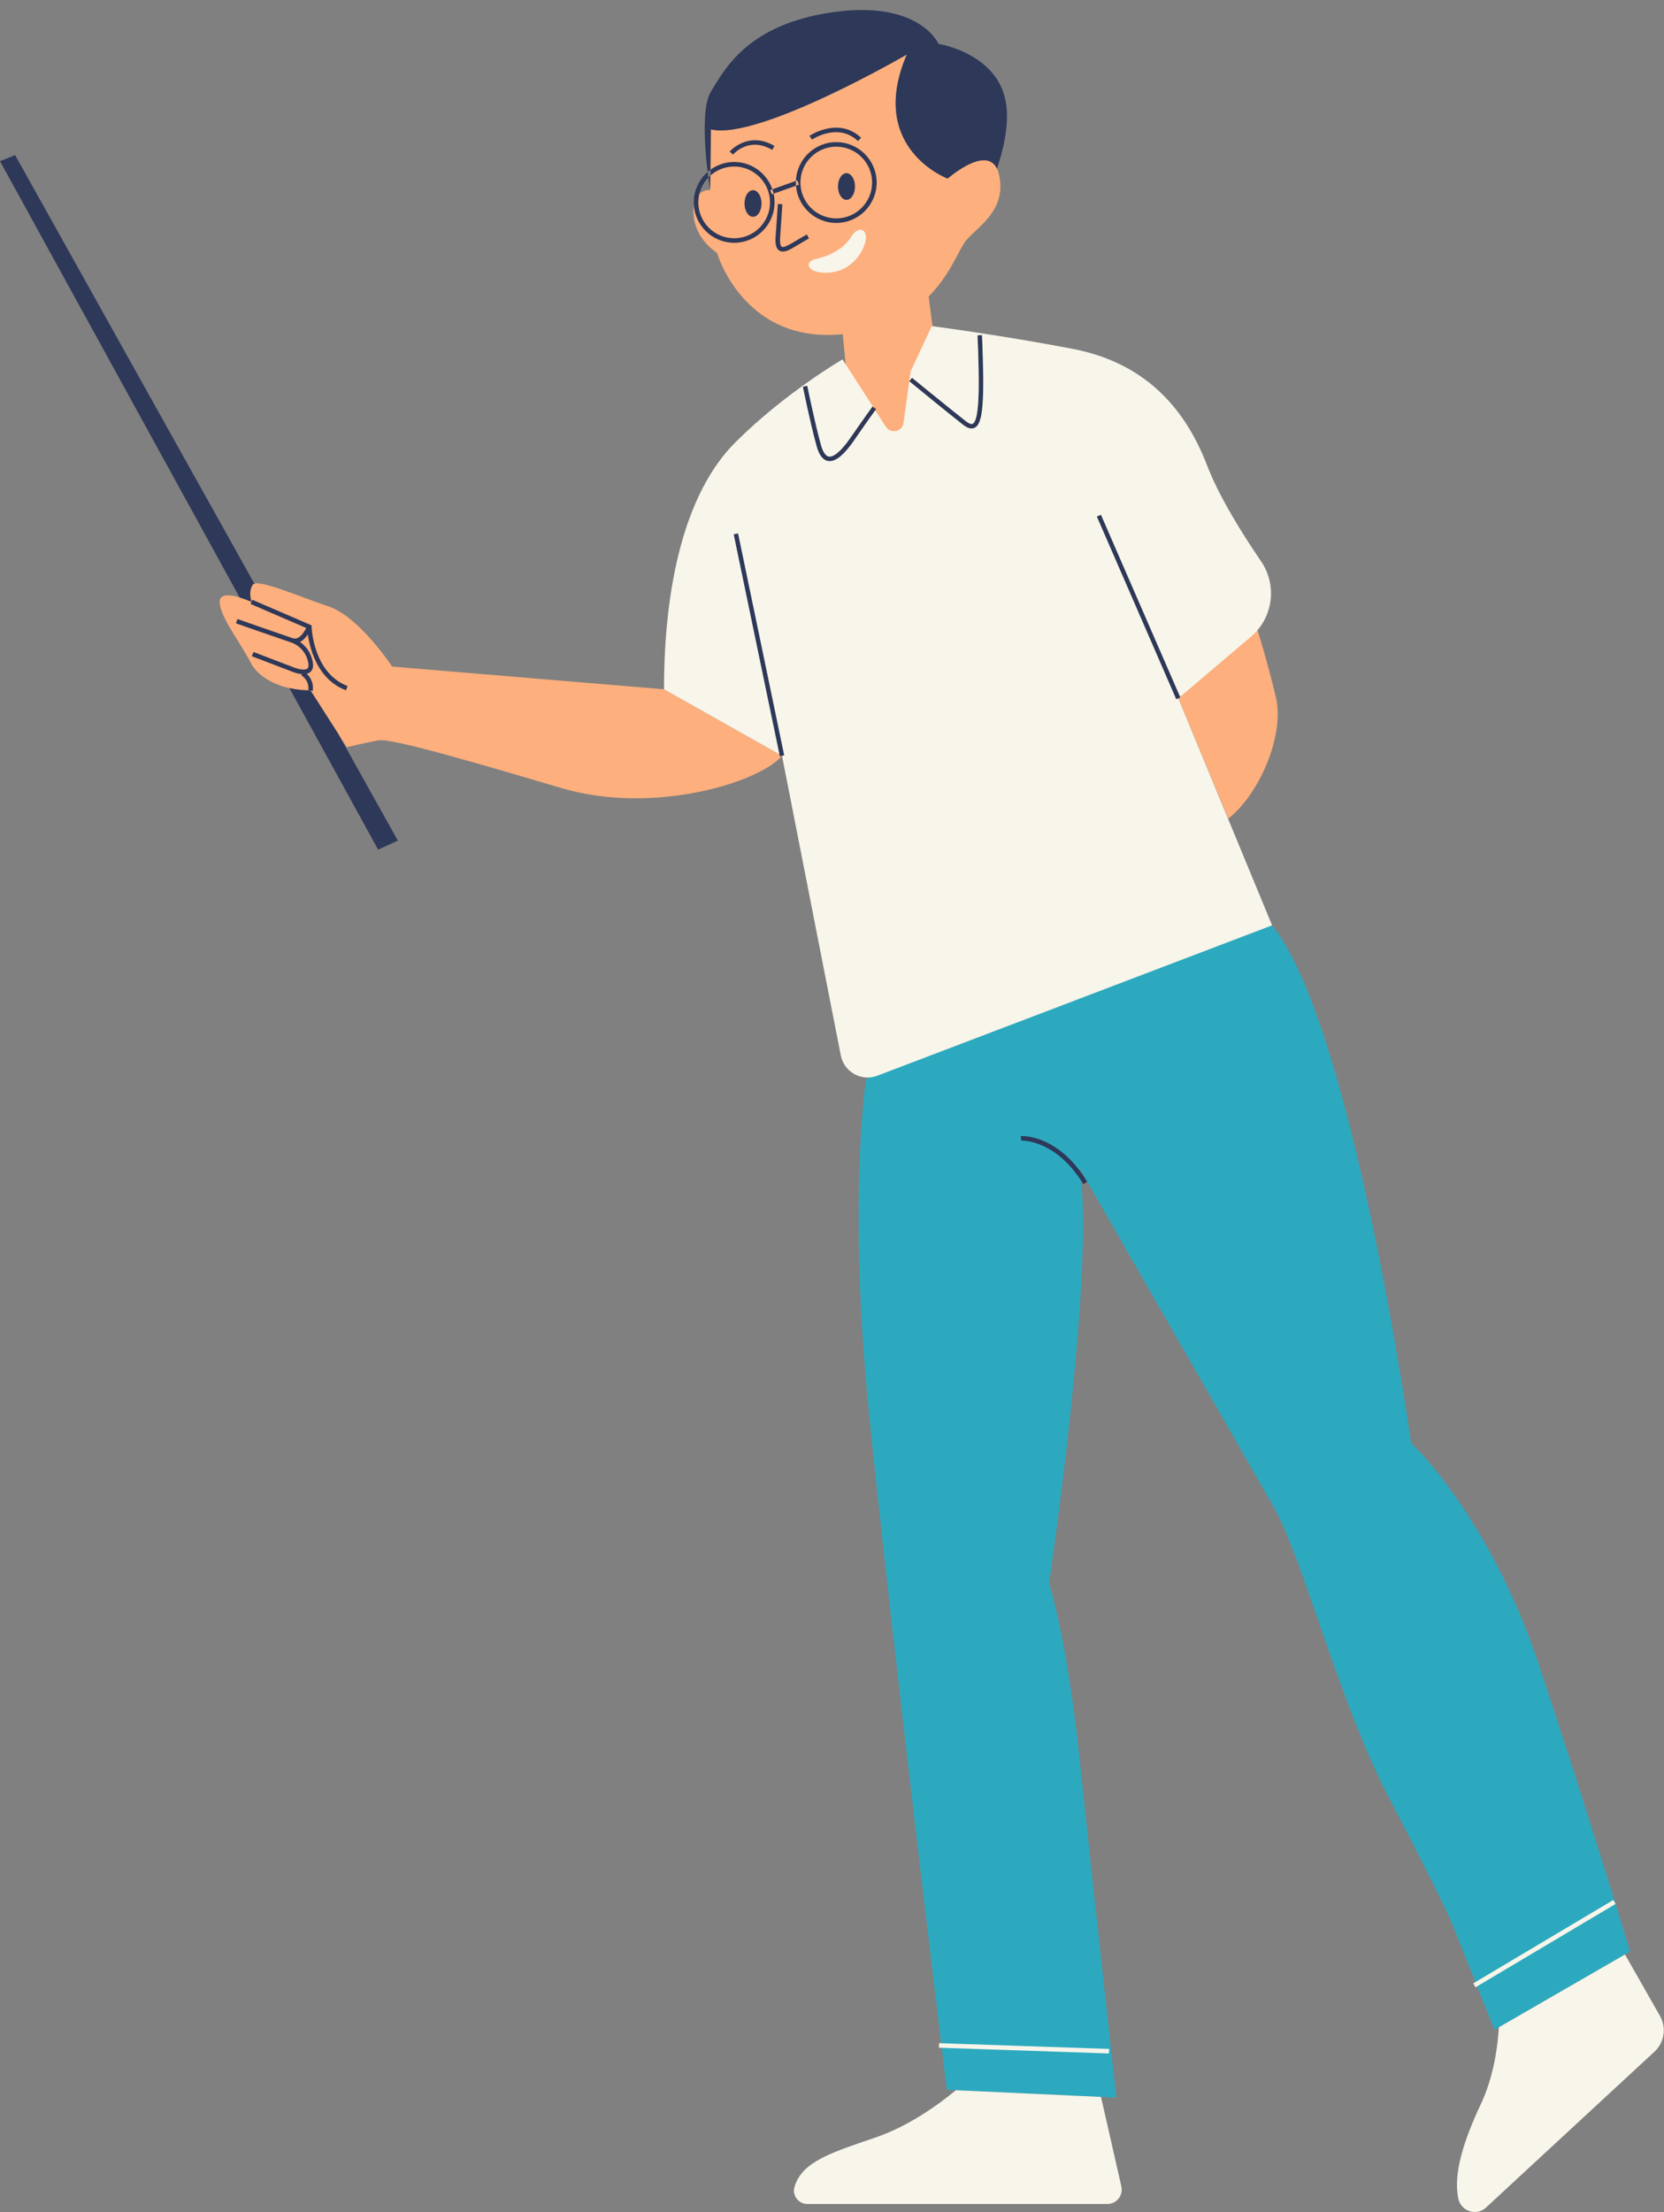 <?xml version="1.0" encoding="UTF-8"?><svg xmlns="http://www.w3.org/2000/svg" xmlns:xlink="http://www.w3.org/1999/xlink" contentScriptType="text/ecmascript" fill="#000000" width="366.7" zoomAndPan="magnify" contentStyleType="text/css" viewBox="0.0 -2.2 366.7 487.3" height="487.3" preserveAspectRatio="xMidYMid meet" version="1"><rect x="0.0" y="-2.2" width="366.7" height="487.3" fill="#808080" stroke="none"/><defs><clipPath id="a"><path d="M 146 48 L 366.66 48 L 366.66 485.07 L 146 485.07 Z M 146 48"/></clipPath></defs><g><g id="change1_1"><path fill="#fdaf7d" d="M 203.918 57.387 L 206.168 74.887 L 203.668 103.887 L 187.918 94.387 L 185.168 65.637 L 203.918 57.387"/></g><g id="change2_1"><path fill="#2ca9bf" d="M 226.473 209.879 C 248.309 199.531 280.336 201.637 280.336 201.637 C 280.336 201.637 262.68 179.992 280.336 201.637 C 297.988 223.277 310.953 315.625 310.953 315.625 C 310.953 315.625 328.195 331.715 339.113 364.477 C 350.035 397.234 359.23 427.695 359.23 427.695 L 329.344 444.934 L 320.148 421.945 C 320.148 421.945 317.852 416.199 306.355 394.359 C 294.863 372.52 287.391 341.488 280.492 329.418 C 273.598 317.348 237.965 255.277 237.965 255.277 C 241.414 277.695 231.168 346.637 231.168 346.637 C 231.168 346.637 235.09 358.152 237.965 385.738 C 240.84 413.324 246.012 459.879 246.012 459.879 L 208.656 458.152 C 208.656 458.152 196.012 354.703 191.414 308.152 C 186.816 261.602 190.84 235.738 190.84 235.738 C 190.84 235.738 204.633 220.223 226.473 209.879"/></g><g id="change3_1"><path fill="#fdaf7d" d="M 156.668 26.301 L 156.5 39.637 C 156.5 39.637 152.5 39.301 152.832 44.969 C 153.168 50.637 158 53.469 158 53.469 C 158 53.469 163.668 73.301 185.168 71.469 C 206.668 69.637 210.168 53.801 213 50.637 C 215.836 47.469 221.836 43.969 220.168 36.301 C 218.5 28.637 208.836 37.137 208.836 37.137 C 208.836 37.137 191 30.469 199.836 9.801 C 199.836 9.801 167.168 28.801 156.668 26.301 Z M 270.668 178.137 C 277.418 172.887 283.168 159.887 281.168 151.387 C 279.168 142.887 276.668 135.137 276.668 135.137 L 259.668 151.637 Z M 172.336 164.301 C 172.336 164.301 177.418 158.387 172.336 164.301 C 167.25 170.219 143.918 177.387 123.668 171.387 C 103.418 165.387 86.168 160.387 83.418 160.887 C 80.668 161.387 76.418 162.387 76.418 162.387 L 68.418 149.887 C 62.668 149.887 57.168 147.637 55.168 143.637 C 53.168 139.637 48.418 133.637 48.418 130.387 C 48.418 127.137 55.418 130.387 55.418 130.387 C 55.418 130.387 54.668 128.137 55.668 126.637 C 56.668 125.137 65.668 129.137 72.418 131.387 C 79.168 133.637 86.418 144.637 86.418 144.637 L 146.332 149.637 L 172.336 164.301"/></g><g id="change4_1"><path fill="#2e3859" d="M 239.594 258.125 C 233.188 247.645 225.297 248.035 224.965 248.059 L 225.027 249.059 C 225.117 249.055 232.668 248.711 238.738 258.648 Z M 66.945 145.719 L 66.391 146.551 C 68.312 147.836 67.945 149.699 67.926 149.781 L 68.418 149.887 L 67.93 149.777 L 68.906 149.992 C 68.93 149.891 69.449 147.391 66.945 145.719 Z M 68.344 145.875 C 68.934 145.402 69.121 144.617 68.906 143.539 C 68.105 139.543 64.707 138.453 64.562 138.406 L 64.27 139.363 C 64.301 139.371 67.242 140.316 67.926 143.734 C 68.062 144.418 67.992 144.875 67.719 145.094 C 67.059 145.617 65.18 145.043 64.344 144.668 L 55.844 141.418 L 55.488 142.352 L 63.961 145.594 C 64.18 145.691 65.594 146.305 66.871 146.305 C 67.422 146.301 67.949 146.191 68.344 145.875 Z M 68.633 136.07 L 67.703 135.699 C 67.688 135.734 66.316 138.984 64.574 138.41 C 62.355 137.672 52.43 134.199 52.332 134.164 L 52 135.109 C 52.102 135.145 62.031 138.617 64.258 139.359 C 64.523 139.449 64.781 139.488 65.023 139.488 C 67.234 139.488 68.57 136.227 68.633 136.07 Z M 76.594 148.918 C 69.008 146.074 68.668 135.977 68.668 135.875 L 68.66 135.555 L 55.613 129.926 L 55.219 130.844 L 67.684 136.223 C 67.816 138.051 68.828 147.074 76.242 149.855 Z M 68.418 149.887 C 66.828 149.887 65.258 149.707 63.777 149.375 L 83.332 184.969 L 87.668 182.969 L 74.488 159.371 Z M 55.418 130.387 C 55.418 130.387 54.668 128.137 55.668 126.637 C 55.746 126.516 55.891 126.445 56.066 126.391 L 3.332 31.969 L 0 33.301 L 52.805 129.406 C 54.211 129.828 55.418 130.387 55.418 130.387 Z M 156.668 26.301 C 167.168 28.801 199.836 9.801 199.836 9.801 C 191 30.469 208.836 37.137 208.836 37.137 C 208.836 37.137 217.203 29.781 219.707 34.941 C 221.168 30.633 222.191 25.914 221.836 21.637 C 220.836 9.637 206.836 7.469 206.836 7.469 C 206.836 7.469 202.668 -2.199 183.668 0.469 C 164.668 3.137 159.668 13.137 156.668 17.969 C 153.668 22.801 156.5 39.637 156.5 39.637 Z M 187.504 94.102 C 184.777 98.066 183.297 98.473 182.656 98.371 C 181.754 98.219 181.203 96.863 180.898 95.754 C 179.422 90.336 177.922 82.863 177.906 82.789 L 176.926 82.984 C 176.941 83.059 178.445 90.562 179.934 96.016 C 180.492 98.066 181.328 99.16 182.488 99.355 C 182.605 99.379 182.723 99.387 182.844 99.387 C 184.352 99.387 186.148 97.84 188.328 94.668 C 191.043 90.723 193.051 87.957 193.07 87.93 L 192.262 87.344 C 192.242 87.367 190.227 90.145 187.504 94.102 Z M 215.418 71.656 C 215.785 80.633 216.039 90.281 214.359 91.141 C 214.031 91.309 213.484 91.09 212.727 90.492 C 209.27 87.777 201.066 81.066 200.984 81 L 200.352 81.773 C 200.434 81.84 208.645 88.559 212.109 91.277 C 212.645 91.699 213.379 92.195 214.117 92.195 C 214.352 92.195 214.59 92.145 214.816 92.027 C 216.648 91.094 217.02 86.324 216.418 71.613 Z M 242.625 111.188 L 241.707 111.586 L 259.207 151.836 L 260.125 151.438 Z M 161.676 115.488 L 171.844 164.402 L 172.824 164.199 L 162.656 115.285 Z M 176.059 38.48 L 175.723 37.539 L 169.75 39.664 L 170.086 40.605 Z M 189.762 28.148 C 184.773 23.426 178.449 27.68 178.383 27.723 L 178.949 28.547 C 179.008 28.508 184.664 24.699 189.074 28.875 Z M 170.164 30.816 L 170.672 29.953 C 164.879 26.531 160.828 31.141 160.785 31.188 L 161.547 31.836 C 161.688 31.672 165.105 27.828 170.164 30.816 Z M 186.543 35.949 C 185.508 35.949 184.668 37.262 184.668 38.887 C 184.668 40.508 185.508 41.824 186.543 41.824 C 187.578 41.824 188.418 40.508 188.418 38.887 C 188.418 37.262 187.578 35.949 186.543 35.949 Z M 165.945 39.688 C 164.906 39.688 164.07 41.004 164.07 42.629 C 164.07 44.25 164.906 45.562 165.945 45.562 C 166.98 45.562 167.82 44.25 167.82 42.629 C 167.82 41.004 166.98 39.688 165.945 39.688 Z M 175.301 52.066 C 177.16 50.945 178.281 50.324 178.285 50.324 L 177.801 49.449 C 177.801 49.449 176.668 50.078 174.785 51.207 C 174.016 51.668 172.727 52.438 172.266 52.16 C 172.129 52.074 171.812 51.711 171.914 50.168 C 172.164 46.422 172.414 42.797 172.414 42.797 L 171.418 42.727 C 171.418 42.727 171.168 46.352 170.918 50.102 C 170.812 51.68 171.074 52.602 171.746 53.012 C 171.98 53.156 172.242 53.219 172.516 53.219 C 173.375 53.219 174.383 52.613 175.301 52.066 Z M 161.793 34.484 C 157.434 34.484 153.891 38.027 153.891 42.387 C 153.891 46.742 157.434 50.285 161.793 50.285 C 166.148 50.285 169.691 46.742 169.691 42.387 C 169.691 38.027 166.148 34.484 161.793 34.484 Z M 161.793 51.285 C 156.883 51.285 152.891 47.293 152.891 42.387 C 152.891 37.477 156.883 33.484 161.793 33.484 C 166.699 33.484 170.691 37.477 170.691 42.387 C 170.691 47.293 166.699 51.285 161.793 51.285 Z M 184.293 30.109 C 179.934 30.109 176.391 33.652 176.391 38.012 C 176.391 42.367 179.934 45.91 184.293 45.91 C 188.648 45.91 192.191 42.367 192.191 38.012 C 192.191 33.652 188.648 30.109 184.293 30.109 Z M 184.293 46.91 C 179.383 46.91 175.391 42.918 175.391 38.012 C 175.391 33.102 179.383 29.109 184.293 29.109 C 189.199 29.109 193.191 33.102 193.191 38.012 C 193.191 42.918 189.199 46.91 184.293 46.91"/></g><g id="change5_1" clip-path="url(#a)"><path fill="#f8f5ea" d="M 259.668 151.637 L 259.207 151.836 L 241.707 111.586 L 242.625 111.188 L 260.066 151.297 L 275.668 138.07 C 280.57 133.914 281.52 126.734 277.895 121.43 C 273.73 115.344 268.66 107.219 266 100.301 C 261 87.301 252 77.637 236.336 74.637 C 220.668 71.637 205.336 69.637 205.336 69.637 L 200.668 79.637 L 200.379 81.738 L 200.984 81 C 201.066 81.066 209.27 87.777 212.727 90.492 C 213.484 91.09 214.031 91.309 214.359 91.141 C 216.039 90.281 215.785 80.633 215.418 71.656 L 216.418 71.613 C 217.02 86.324 216.648 91.094 214.816 92.027 C 214.59 92.145 214.352 92.195 214.117 92.195 C 213.379 92.195 212.645 91.699 212.109 91.277 C 208.688 88.59 200.645 82.016 200.371 81.789 L 199.113 90.949 C 198.848 92.902 196.293 93.469 195.223 91.809 L 192.887 88.184 C 192.34 88.941 190.578 91.398 188.328 94.668 C 186.148 97.84 184.352 99.387 182.844 99.387 C 182.723 99.387 182.605 99.379 182.488 99.355 C 181.328 99.16 180.492 98.066 179.934 96.016 C 178.445 90.562 176.941 83.059 176.926 82.984 L 177.906 82.789 C 177.922 82.863 179.422 90.336 180.898 95.754 C 181.203 96.863 181.754 98.219 182.656 98.371 C 183.297 98.473 184.777 98.066 187.504 94.102 C 190.227 90.145 192.242 87.367 192.262 87.344 L 192.422 87.457 L 185.668 76.969 C 185.668 76.969 173 84.301 162 95.301 C 151 106.301 146.332 126.637 146.332 149.637 L 171.758 163.977 L 161.676 115.488 L 162.656 115.285 L 172.824 164.199 L 172.336 164.301 L 185.293 230.305 C 186.012 233.961 189.848 236.09 193.332 234.766 L 280.336 201.637 Z M 182.043 57.887 C 186.418 57.887 189.418 54.887 190.543 51.637 C 191.668 48.387 189.293 47.137 187.543 50.012 C 185.793 52.887 182.238 54.344 179.668 54.887 C 177.293 55.387 177.668 57.887 182.043 57.887 Z M 210.652 458.246 C 206.793 461.43 200.285 466.137 193 468.637 C 183.25 471.98 176.758 473.926 175.086 479.535 C 174.523 481.414 175.957 483.305 177.918 483.305 L 244.035 483.305 C 246.066 483.305 247.57 481.418 247.117 479.438 L 242.629 459.723 Z M 358.105 428.344 L 330.312 444.379 C 330.035 448.934 329.113 455.375 326.336 461.305 C 322.645 469.168 320.227 476.488 321.352 482.066 C 321.922 484.902 325.348 486.059 327.473 484.09 L 364.602 449.754 C 366.785 447.734 367.289 444.473 365.816 441.887 Z M 356.039 417.203 L 355.527 416.344 L 324.66 434.707 L 325.172 435.566 Z M 244.387 450.148 L 206.914 448.883 L 206.949 447.883 L 244.422 449.148 L 244.387 450.148"/></g></g></svg>